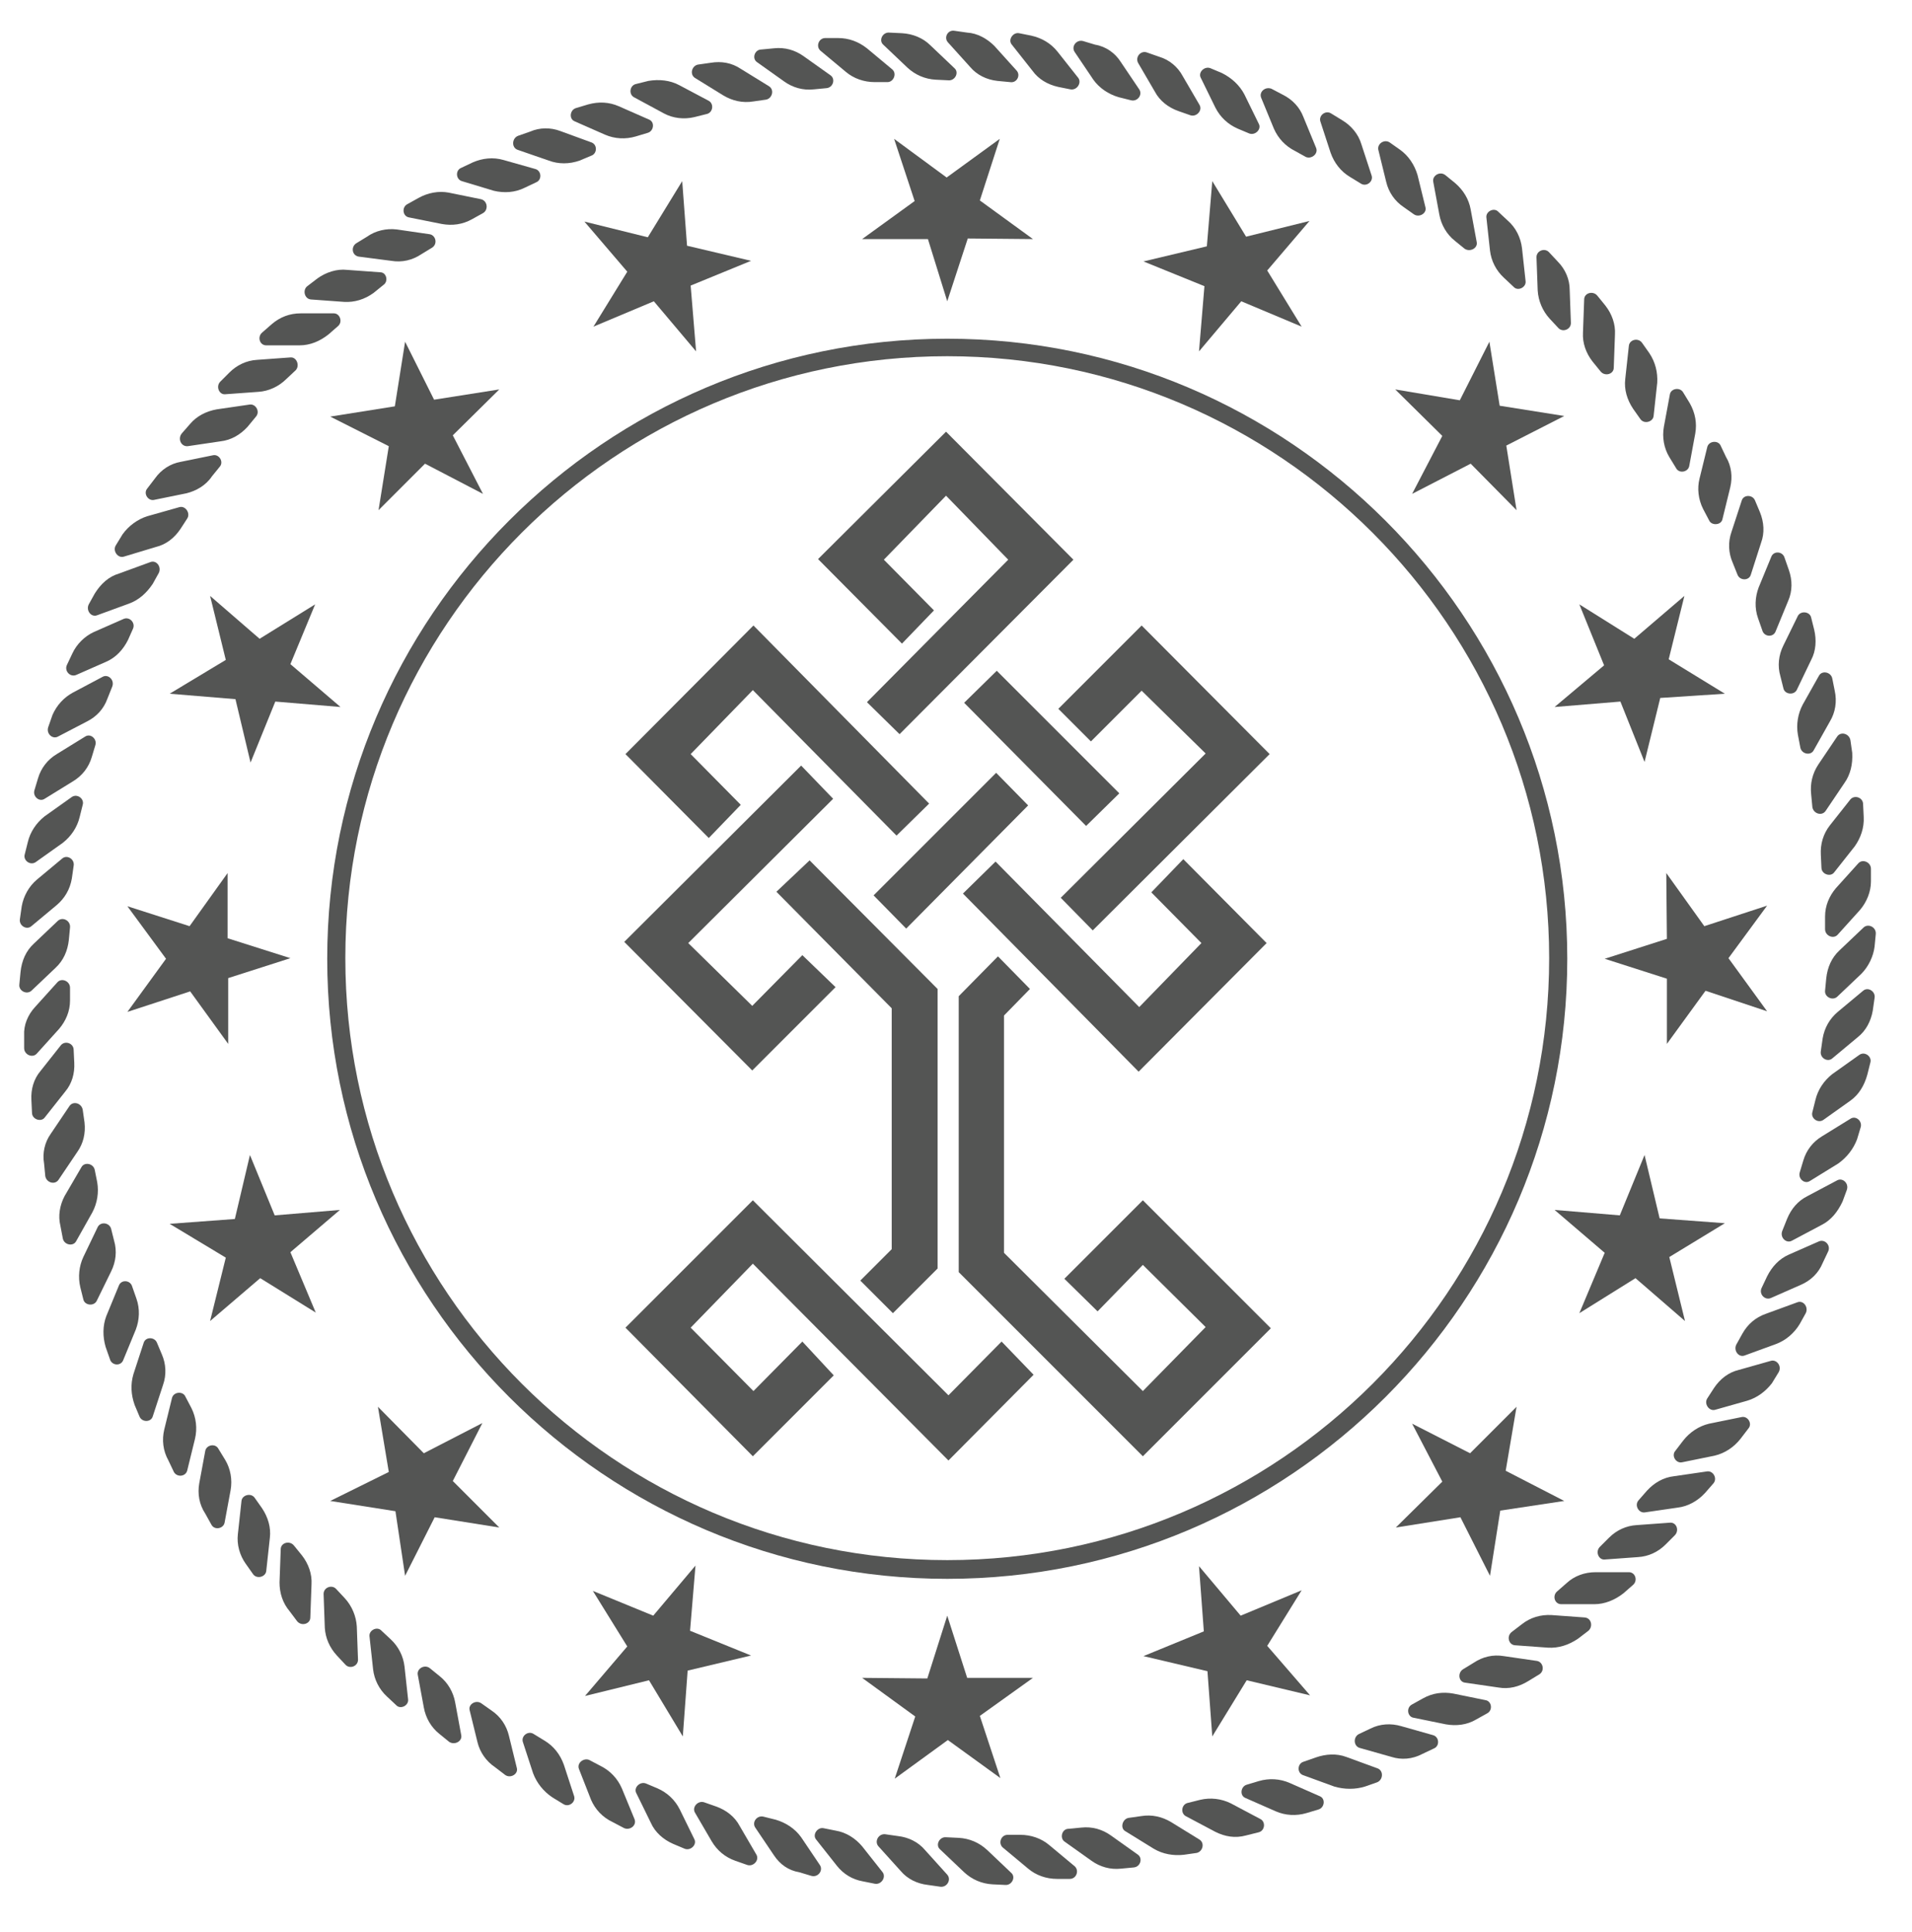 <?xml version="1.0" encoding="utf-8"?>
<!-- Generator: Adobe Illustrator 27.0.1, SVG Export Plug-In . SVG Version: 6.00 Build 0)  -->
<svg version="1.1" id="Layer_1" xmlns="http://www.w3.org/2000/svg" xmlns:xlink="http://www.w3.org/1999/xlink" x="0px" y="0px"
	 viewBox="0 0 31.67 32" style="enable-background:new 0 0 31.67 32;" xml:space="preserve">
<style type="text/css">
	.st0{fill:#545554;}
	.st1{fill-rule:evenodd;clip-rule:evenodd;fill:#545554;}
</style>
<g>
	<g>
		<g>
			<g>
				<g>
					<path class="st0" d="M26.41,26.57h-0.55c-0.11,0-0.15-0.14-0.07-0.21l0.16-0.14c0.13-0.12,0.3-0.18,0.48-0.18h0.55
						c0.11,0,0.15,0.14,0.07,0.21l-0.16,0.14C26.75,26.5,26.58,26.57,26.41,26.57"/>
					<path class="st0" d="M27.13,25.79l-0.55,0.04c-0.1,0.01-0.16-0.13-0.08-0.21l0.15-0.15c0.13-0.13,0.29-0.2,0.46-0.21l0.55-0.04
						c0.11-0.01,0.16,0.13,0.08,0.21l-0.15,0.15C27.46,25.71,27.3,25.78,27.13,25.79"/>
					<path class="st0" d="M27.79,24.97l-0.55,0.08c-0.1,0.01-0.17-0.12-0.1-0.2l0.14-0.16c0.12-0.13,0.27-0.22,0.45-0.24l0.55-0.08
						c0.1-0.01,0.17,0.12,0.1,0.2l-0.14,0.16C28.12,24.86,27.96,24.95,27.79,24.97"/>
					<path class="st0" d="M28.4,24.11l-0.54,0.11c-0.1,0.02-0.18-0.11-0.11-0.19l0.13-0.17c0.11-0.14,0.26-0.24,0.43-0.28l0.54-0.11
						c0.1-0.02,0.18,0.11,0.11,0.19l-0.13,0.17C28.72,23.97,28.57,24.07,28.4,24.11"/>
					<path class="st0" d="M28.94,23.2l-0.53,0.15c-0.1,0.03-0.19-0.1-0.13-0.19l0.11-0.17c0.1-0.15,0.24-0.26,0.41-0.3l0.53-0.15
						c0.1-0.03,0.19,0.09,0.13,0.19l-0.11,0.18C29.25,23.04,29.11,23.15,28.94,23.2"/>
					<path class="st0" d="M29.42,22.26l-0.52,0.19c-0.1,0.04-0.19-0.08-0.14-0.18l0.1-0.18c0.09-0.16,0.22-0.27,0.39-0.33l0.52-0.19
						c0.1-0.04,0.19,0.08,0.14,0.18l-0.1,0.18C29.72,22.08,29.58,22.2,29.42,22.26"/>
					<path class="st0" d="M29.83,21.28l-0.5,0.22c-0.1,0.04-0.2-0.07-0.15-0.17l0.09-0.19c0.08-0.16,0.2-0.29,0.36-0.36l0.5-0.22
						c0.1-0.04,0.2,0.07,0.15,0.17l-0.09,0.19C30.12,21.09,29.99,21.21,29.83,21.28"/>
					<path class="st0" d="M30.17,20.29l-0.49,0.26c-0.09,0.05-0.2-0.05-0.16-0.16l0.08-0.2c0.07-0.17,0.18-0.3,0.34-0.38l0.49-0.26
						c0.09-0.05,0.2,0.05,0.16,0.16l-0.07,0.19C30.44,20.07,30.33,20.21,30.17,20.29"/>
					<path class="st0" d="M30.45,19.27l-0.47,0.29c-0.09,0.06-0.2-0.04-0.17-0.14l0.06-0.2c0.05-0.17,0.16-0.31,0.31-0.4l0.47-0.29
						c0.09-0.06,0.2,0.04,0.17,0.14l-0.06,0.2C30.7,19.03,30.59,19.17,30.45,19.27"/>
					<path class="st0" d="M30.65,18.23l-0.45,0.32c-0.09,0.06-0.21-0.03-0.18-0.13l0.05-0.2c0.04-0.17,0.14-0.32,0.28-0.43
						l0.45-0.32c0.09-0.06,0.21,0.03,0.18,0.13l-0.05,0.2C30.88,17.98,30.79,18.13,30.65,18.23"/>
					<path class="st0" d="M30.77,17.18l-0.42,0.35c-0.08,0.07-0.21-0.01-0.19-0.12l0.03-0.21c0.03-0.18,0.12-0.33,0.25-0.44
						l0.42-0.35c0.08-0.07,0.21,0.01,0.19,0.12l-0.03,0.21C30.99,16.91,30.91,17.07,30.77,17.18"/>
					<path class="st0" d="M30.83,16.13l-0.4,0.38c-0.08,0.07-0.21,0-0.2-0.1l0.02-0.21c0.02-0.18,0.09-0.34,0.22-0.46l0.4-0.38
						c0.08-0.07,0.21,0,0.2,0.11l-0.02,0.21C31.03,15.84,30.95,16.01,30.83,16.13"/>
					<path class="st0" d="M30.81,15.07l-0.37,0.41c-0.07,0.08-0.21,0.02-0.21-0.09l0-0.21c0-0.18,0.07-0.34,0.18-0.47l0.37-0.41
						c0.07-0.08,0.21-0.02,0.21,0.09l0,0.21C30.99,14.77,30.92,14.94,30.81,15.07"/>
					<path class="st0" d="M30.72,14.02l-0.34,0.43c-0.06,0.08-0.21,0.03-0.21-0.08l-0.01-0.21c-0.01-0.18,0.04-0.35,0.15-0.49
						l0.34-0.43c0.07-0.08,0.21-0.03,0.21,0.08l0.01,0.21C30.88,13.71,30.82,13.88,30.72,14.02"/>
					<path class="st0" d="M30.55,12.97l-0.31,0.46c-0.06,0.09-0.2,0.05-0.22-0.06L30,13.16c-0.02-0.18,0.02-0.35,0.12-0.5l0.31-0.46
						c0.06-0.09,0.2-0.05,0.22,0.06l0.03,0.21C30.69,12.66,30.65,12.83,30.55,12.97"/>
					<path class="st0" d="M30.31,11.95l-0.27,0.48c-0.05,0.09-0.2,0.06-0.22-0.05l-0.04-0.21c-0.03-0.17,0-0.35,0.08-0.5l0.27-0.48
						c0.05-0.09,0.2-0.06,0.22,0.05l0.04,0.2C30.43,11.62,30.4,11.8,30.31,11.95"/>
					<path class="st0" d="M30,10.93l-0.24,0.5c-0.05,0.09-0.2,0.07-0.22-0.03l-0.05-0.2c-0.05-0.17-0.03-0.35,0.05-0.51l0.24-0.49
						c0.05-0.09,0.2-0.07,0.22,0.03l0.05,0.2C30.09,10.6,30.08,10.78,30,10.93"/>
					<path class="st0" d="M29.62,9.95l-0.21,0.51c-0.04,0.1-0.19,0.09-0.22-0.02l-0.07-0.2c-0.06-0.17-0.05-0.35,0.01-0.51
						l0.21-0.51c0.04-0.1,0.19-0.09,0.22,0.02l0.07,0.2C29.69,9.61,29.69,9.79,29.62,9.95"/>
					<path class="st0" d="M29.17,8.99L29,9.52c-0.03,0.1-0.18,0.1-0.22,0L28.7,9.32c-0.07-0.16-0.08-0.34-0.02-0.51l0.17-0.52
						c0.03-0.1,0.18-0.1,0.22,0l0.08,0.19C29.22,8.65,29.23,8.83,29.17,8.99"/>
					<path class="st0" d="M28.66,8.07L28.53,8.6c-0.02,0.1-0.18,0.11-0.22,0.02l-0.1-0.19c-0.08-0.16-0.1-0.34-0.06-0.5l0.13-0.53
						c0.03-0.1,0.18-0.11,0.22-0.02l0.09,0.19C28.68,7.72,28.7,7.9,28.66,8.07"/>
					<path class="st0" d="M28.08,7.18l-0.1,0.54c-0.02,0.1-0.17,0.13-0.22,0.03l-0.11-0.18c-0.09-0.15-0.12-0.33-0.09-0.5l0.1-0.54
						c0.02-0.1,0.17-0.12,0.22-0.03l0.11,0.18C28.08,6.84,28.11,7.01,28.08,7.18"/>
					<path class="st0" d="M27.45,6.34l-0.06,0.55c-0.01,0.1-0.16,0.14-0.22,0.05l-0.12-0.17c-0.1-0.15-0.15-0.32-0.13-0.49
						l0.06-0.55c0.01-0.11,0.16-0.14,0.22-0.05l0.12,0.17C27.42,6,27.46,6.17,27.45,6.34"/>
					<path class="st0" d="M26.75,5.54l-0.02,0.55c0,0.11-0.15,0.15-0.22,0.06l-0.13-0.16c-0.11-0.14-0.17-0.31-0.16-0.48l0.02-0.55
						c0-0.11,0.15-0.15,0.22-0.06l0.13,0.16C26.7,5.2,26.76,5.37,26.75,5.54"/>
					<path class="st0" d="M26,4.8l0.02,0.55c0,0.11-0.14,0.16-0.21,0.08l-0.14-0.15c-0.12-0.13-0.19-0.3-0.2-0.47l-0.02-0.55
						c0-0.11,0.14-0.16,0.21-0.08l0.14,0.15C25.93,4.46,26,4.63,26,4.8"/>
					<path class="st0" d="M25.21,4.11l0.06,0.55c0.01,0.1-0.13,0.17-0.2,0.09L24.91,4.6c-0.13-0.12-0.21-0.28-0.23-0.45L24.62,3.6
						c-0.01-0.1,0.13-0.17,0.2-0.09l0.15,0.14C25.11,3.77,25.19,3.94,25.21,4.11"/>
					<path class="st0" d="M24.36,3.47l0.1,0.54c0.02,0.1-0.11,0.17-0.2,0.11L24.1,3.99c-0.14-0.11-0.23-0.27-0.26-0.44l-0.1-0.54
						c-0.02-0.1,0.11-0.18,0.2-0.11l0.16,0.13C24.24,3.15,24.33,3.3,24.36,3.47"/>
					<path class="st0" d="M23.48,2.9l0.13,0.53c0.03,0.1-0.1,0.18-0.19,0.12l-0.17-0.12C23.1,3.33,23,3.18,22.96,3.01l-0.13-0.53
						c-0.02-0.1,0.1-0.18,0.19-0.12l0.17,0.12C23.33,2.58,23.43,2.73,23.48,2.9"/>
					<path class="st0" d="M22.55,2.39l0.17,0.52c0.03,0.1-0.09,0.19-0.18,0.13l-0.18-0.11c-0.15-0.09-0.26-0.23-0.32-0.4l-0.17-0.52
						c-0.03-0.1,0.09-0.19,0.18-0.13l0.18,0.11C22.38,2.08,22.5,2.22,22.55,2.39"/>
					<path class="st0" d="M21.59,1.94l0.21,0.51c0.04,0.1-0.08,0.19-0.17,0.15l-0.18-0.1c-0.16-0.08-0.28-0.21-0.35-0.37l-0.21-0.51
						c-0.04-0.1,0.07-0.19,0.17-0.15l0.19,0.1C21.41,1.65,21.53,1.78,21.59,1.94"/>
					<path class="st0" d="M20.61,1.56l0.24,0.49c0.05,0.09-0.06,0.2-0.16,0.16l-0.19-0.08c-0.16-0.07-0.29-0.19-0.37-0.35
						l-0.24-0.49c-0.05-0.09,0.06-0.2,0.16-0.16l0.19,0.08C20.4,1.29,20.53,1.41,20.61,1.56"/>
					<path class="st0" d="M19.59,1.26l0.28,0.48c0.05,0.09-0.05,0.2-0.15,0.17l-0.2-0.07c-0.17-0.06-0.31-0.17-0.39-0.32l-0.28-0.48
						C18.8,0.94,18.9,0.83,19,0.87l0.2,0.07C19.37,0.99,19.51,1.11,19.59,1.26"/>
					<path class="st0" d="M18.56,1.02l0.31,0.46c0.06,0.09-0.03,0.21-0.14,0.18l-0.2-0.05c-0.17-0.05-0.32-0.15-0.42-0.29
						l-0.31-0.46c-0.06-0.09,0.03-0.21,0.14-0.18l0.2,0.06C18.32,0.77,18.47,0.88,18.56,1.02"/>
					<path class="st0" d="M17.52,0.86l0.34,0.43c0.06,0.08-0.02,0.21-0.13,0.19l-0.2-0.04C17.35,1.4,17.2,1.31,17.1,1.17l-0.34-0.43
						c-0.07-0.08,0.02-0.21,0.12-0.19l0.2,0.04C17.26,0.63,17.41,0.72,17.52,0.86"/>
					<path class="st0" d="M16.47,0.76l0.37,0.41c0.07,0.08,0,0.21-0.11,0.19l-0.21-0.02c-0.18-0.02-0.34-0.1-0.45-0.23L15.7,0.7
						c-0.07-0.08,0-0.21,0.11-0.19l0.21,0.03C16.19,0.55,16.35,0.64,16.47,0.76"/>
					<path class="st0" d="M15.41,0.75l0.4,0.38c0.08,0.07,0.01,0.21-0.1,0.2L15.5,1.32c-0.18-0.01-0.34-0.08-0.47-0.2l-0.4-0.38
						c-0.08-0.07-0.01-0.21,0.1-0.2l0.21,0.01C15.12,0.56,15.29,0.63,15.41,0.75"/>
					<path class="st0" d="M14.36,0.8l0.42,0.35c0.08,0.07,0.02,0.21-0.08,0.21l-0.21,0c-0.18,0-0.35-0.06-0.48-0.17l-0.42-0.35
						c-0.08-0.07-0.03-0.21,0.08-0.21l0.21,0C14.06,0.63,14.22,0.69,14.36,0.8"/>
					<path class="st0" d="M13.31,0.93l0.45,0.32c0.08,0.06,0.04,0.2-0.07,0.21l-0.21,0.02c-0.18,0.02-0.35-0.03-0.49-0.13
						l-0.45-0.32c-0.09-0.06-0.04-0.21,0.07-0.21l0.21-0.02C13,0.78,13.17,0.83,13.31,0.93"/>
					<path class="st0" d="M12.27,1.14l0.47,0.29c0.09,0.06,0.05,0.2-0.05,0.22l-0.21,0.03c-0.18,0.03-0.35-0.01-0.5-0.1l-0.47-0.29
						c-0.09-0.06-0.05-0.2,0.05-0.22l0.21-0.03C11.95,1.01,12.12,1.04,12.27,1.14"/>
					<path class="st0" d="M11.25,1.41l0.49,0.26c0.09,0.05,0.07,0.2-0.04,0.22l-0.2,0.05c-0.17,0.04-0.35,0.02-0.5-0.06L10.5,1.61
						c-0.09-0.05-0.07-0.2,0.04-0.22l0.2-0.05C10.92,1.31,11.1,1.33,11.25,1.41"/>
					<path class="st0" d="M10.25,1.76l0.5,0.22c0.1,0.04,0.08,0.19-0.02,0.22l-0.2,0.06c-0.17,0.05-0.35,0.04-0.51-0.03l-0.5-0.22
						c-0.1-0.04-0.08-0.19,0.02-0.22l0.2-0.06C9.92,1.68,10.09,1.69,10.25,1.76"/>
					<path class="st0" d="M9.28,2.17L9.8,2.36c0.1,0.04,0.09,0.19-0.01,0.22L9.6,2.66C9.43,2.72,9.25,2.72,9.09,2.66L8.57,2.48
						c-0.1-0.04-0.09-0.19,0.01-0.23l0.2-0.07C8.94,2.11,9.12,2.11,9.28,2.17"/>
					<path class="st0" d="M8.34,2.65L8.87,2.8c0.1,0.03,0.11,0.18,0.01,0.22L8.69,3.11C8.53,3.19,8.35,3.2,8.18,3.16L7.65,3
						c-0.1-0.03-0.11-0.18-0.01-0.22l0.19-0.09C7.99,2.62,8.17,2.6,8.34,2.65"/>
					<path class="st0" d="M7.43,3.19l0.54,0.11C8.08,3.33,8.09,3.48,8,3.53l-0.18,0.1c-0.16,0.09-0.33,0.11-0.5,0.08L6.77,3.6
						c-0.1-0.02-0.12-0.17-0.02-0.22l0.18-0.1C7.09,3.19,7.27,3.16,7.43,3.19"/>
					<path class="st0" d="M6.57,3.8l0.55,0.08c0.1,0.02,0.13,0.16,0.04,0.22L6.98,4.21c-0.15,0.1-0.32,0.14-0.5,0.11L5.94,4.25
						C5.83,4.23,5.81,4.09,5.9,4.03l0.18-0.11C6.22,3.82,6.4,3.78,6.57,3.8"/>
					<path class="st0" d="M5.75,4.47L6.3,4.51C6.4,4.51,6.44,4.66,6.35,4.72L6.19,4.85C6.04,4.96,5.87,5.01,5.7,5L5.15,4.96
						C5.04,4.95,5.01,4.8,5.09,4.74l0.17-0.13C5.4,4.51,5.58,4.45,5.75,4.47"/>
					<path class="st0" d="M4.98,5.19h0.55c0.1,0,0.15,0.14,0.07,0.21L5.44,5.54C5.3,5.65,5.14,5.72,4.96,5.72H4.41
						c-0.11,0-0.15-0.14-0.07-0.21L4.5,5.37C4.64,5.25,4.8,5.19,4.98,5.19"/>
					<path class="st0" d="M4.26,5.96l0.55-0.04c0.1-0.01,0.16,0.13,0.09,0.21L4.74,6.28C4.62,6.4,4.45,6.48,4.28,6.49L3.73,6.53
						C3.63,6.54,3.57,6.4,3.65,6.32L3.8,6.17C3.92,6.05,4.08,5.97,4.26,5.96"/>
					<path class="st0" d="M3.59,6.78l0.55-0.08c0.1-0.01,0.17,0.12,0.1,0.2L4.1,7.07C3.98,7.2,3.83,7.29,3.65,7.31L3.11,7.39
						C3,7.4,2.94,7.27,3.01,7.18l0.14-0.16C3.26,6.89,3.42,6.81,3.59,6.78"/>
					<path class="st0" d="M2.99,7.65l0.54-0.11c0.1-0.02,0.18,0.11,0.11,0.19L3.51,7.89C3.41,8.04,3.25,8.13,3.09,8.17L2.55,8.28
						c-0.1,0.02-0.18-0.11-0.11-0.19l0.13-0.17C2.67,7.78,2.82,7.68,2.99,7.65"/>
					<path class="st0" d="M2.44,8.55L2.97,8.4c0.1-0.03,0.19,0.1,0.13,0.19L2.99,8.76c-0.1,0.15-0.24,0.26-0.41,0.3L2.05,9.22
						c-0.1,0.03-0.19-0.1-0.13-0.19l0.11-0.18C2.13,8.71,2.28,8.6,2.44,8.55"/>
					<path class="st0" d="M1.97,9.5l0.52-0.19c0.1-0.04,0.19,0.08,0.14,0.18l-0.1,0.18C2.43,9.82,2.3,9.94,2.13,10l-0.52,0.19
						c-0.1,0.04-0.19-0.08-0.14-0.18l0.1-0.18C1.67,9.67,1.8,9.55,1.97,9.5"/>
					<path class="st0" d="M1.55,10.47l0.5-0.22c0.1-0.04,0.2,0.07,0.15,0.17L2.12,10.6c-0.08,0.16-0.2,0.29-0.36,0.36l-0.5,0.22
						c-0.1,0.04-0.2-0.07-0.15-0.17l0.09-0.19C1.27,10.67,1.4,10.54,1.55,10.47"/>
					<path class="st0" d="M1.21,11.47l0.49-0.26c0.09-0.05,0.2,0.05,0.16,0.16l-0.08,0.2c-0.06,0.17-0.18,0.3-0.34,0.38L0.96,12.2
						c-0.09,0.05-0.2-0.05-0.16-0.16l0.07-0.2C0.94,11.68,1.06,11.55,1.21,11.47"/>
					<path class="st0" d="M0.94,12.49l0.47-0.29c0.09-0.06,0.2,0.04,0.17,0.14l-0.06,0.2c-0.05,0.17-0.16,0.31-0.31,0.4l-0.47,0.29
						c-0.09,0.06-0.2-0.04-0.17-0.14l0.06-0.2C0.68,12.72,0.79,12.58,0.94,12.49"/>
					<path class="st0" d="M0.74,13.52l0.45-0.32c0.09-0.06,0.21,0.03,0.18,0.13l-0.05,0.2c-0.04,0.17-0.14,0.32-0.28,0.43
						l-0.45,0.32c-0.09,0.06-0.21-0.03-0.18-0.13l0.05-0.2C0.5,13.78,0.6,13.63,0.74,13.52"/>
					<path class="st0" d="M0.61,14.57l0.42-0.35c0.08-0.07,0.21,0.01,0.19,0.12l-0.03,0.21c-0.03,0.18-0.12,0.33-0.25,0.44
						l-0.42,0.35c-0.08,0.07-0.21-0.01-0.19-0.12l0.03-0.21C0.39,14.84,0.48,14.68,0.61,14.57"/>
					<path class="st0" d="M0.56,15.63l0.4-0.38c0.08-0.07,0.21,0,0.2,0.11l-0.02,0.21c-0.02,0.18-0.09,0.34-0.22,0.46l-0.4,0.38
						c-0.08,0.07-0.21,0-0.2-0.1l0.02-0.21C0.36,15.91,0.43,15.75,0.56,15.63"/>
					<path class="st0" d="M0.58,16.68l0.37-0.41c0.07-0.08,0.21-0.02,0.21,0.09l0,0.21c0,0.18-0.07,0.34-0.18,0.47l-0.37,0.41
						c-0.07,0.08-0.21,0.02-0.21-0.09l0-0.21C0.39,16.98,0.46,16.81,0.58,16.68"/>
					<path class="st0" d="M0.67,17.74l0.34-0.43c0.07-0.08,0.21-0.03,0.21,0.08l0.01,0.21c0.01,0.18-0.04,0.35-0.15,0.48l-0.34,0.43
						c-0.06,0.08-0.21,0.03-0.21-0.08l-0.01-0.21C0.51,18.04,0.56,17.87,0.67,17.74"/>
					<path class="st0" d="M0.84,18.78l0.31-0.46c0.06-0.09,0.2-0.05,0.22,0.06l0.03,0.21c0.02,0.18-0.02,0.35-0.12,0.49l-0.31,0.46
						c-0.06,0.09-0.2,0.05-0.22-0.06l-0.02-0.21C0.7,19.1,0.74,18.92,0.84,18.78"/>
					<path class="st0" d="M1.07,19.81l0.28-0.48c0.05-0.09,0.2-0.06,0.22,0.05l0.04,0.2c0.03,0.17,0,0.35-0.08,0.5l-0.27,0.48
						c-0.05,0.09-0.2,0.06-0.22-0.05l-0.04-0.21C0.96,20.14,0.99,19.96,1.07,19.81"/>
					<path class="st0" d="M1.38,20.82l0.24-0.5c0.05-0.09,0.19-0.07,0.22,0.03l0.05,0.2c0.05,0.17,0.03,0.35-0.05,0.51l-0.24,0.49
						c-0.05,0.09-0.2,0.07-0.22-0.03l-0.05-0.2C1.29,21.15,1.31,20.97,1.38,20.82"/>
					<path class="st0" d="M1.76,21.8l0.21-0.51c0.04-0.1,0.19-0.09,0.22,0.02l0.07,0.2c0.06,0.17,0.05,0.35-0.01,0.51l-0.21,0.51
						c-0.04,0.1-0.19,0.09-0.22-0.02l-0.07-0.2C1.7,22.14,1.7,21.96,1.76,21.8"/>
					<path class="st0" d="M2.21,22.76l0.17-0.52c0.03-0.1,0.18-0.1,0.22,0l0.08,0.19c0.07,0.16,0.08,0.34,0.02,0.51l-0.17,0.52
						c-0.03,0.1-0.18,0.1-0.22,0l-0.08-0.19C2.17,23.1,2.16,22.93,2.21,22.76"/>
					<path class="st0" d="M2.72,23.68l0.13-0.53c0.03-0.1,0.18-0.11,0.22-0.02l0.1,0.19c0.08,0.16,0.1,0.34,0.06,0.51L3.1,24.36
						c-0.03,0.1-0.17,0.11-0.22,0.02l-0.09-0.19C2.7,24.03,2.68,23.85,2.72,23.68"/>
					<path class="st0" d="M3.3,24.57l0.1-0.54c0.02-0.1,0.17-0.13,0.22-0.03l0.11,0.18c0.09,0.15,0.12,0.33,0.09,0.5l-0.1,0.54
						c-0.02,0.1-0.17,0.13-0.22,0.03L3.4,25.07C3.3,24.92,3.27,24.74,3.3,24.57"/>
					<path class="st0" d="M3.94,25.41L4,24.86c0.01-0.1,0.16-0.14,0.22-0.05l0.12,0.17c0.1,0.15,0.15,0.32,0.13,0.49l-0.06,0.55
						c-0.01,0.1-0.16,0.14-0.22,0.05L4.07,25.9C3.97,25.76,3.92,25.58,3.94,25.41"/>
					<path class="st0" d="M4.63,26.21l0.02-0.55c0-0.11,0.15-0.15,0.22-0.06L5,25.76c0.11,0.14,0.17,0.31,0.16,0.48l-0.02,0.55
						c0,0.11-0.15,0.15-0.22,0.06L4.8,26.69C4.68,26.55,4.63,26.38,4.63,26.21"/>
					<path class="st0" d="M5.38,26.96L5.36,26.4c0-0.11,0.14-0.16,0.21-0.08l0.14,0.15c0.12,0.13,0.19,0.3,0.2,0.47l0.02,0.55
						c0,0.11-0.14,0.16-0.21,0.08l-0.14-0.15C5.46,27.29,5.39,27.13,5.38,26.96"/>
					<path class="st0" d="M6.18,27.65L6.12,27.1c-0.01-0.1,0.13-0.17,0.2-0.09l0.15,0.14c0.13,0.12,0.21,0.28,0.23,0.45l0.06,0.55
						c0.01,0.1-0.13,0.17-0.2,0.09L6.41,28.1C6.28,27.98,6.2,27.82,6.18,27.65"/>
					<path class="st0" d="M7.02,28.28l-0.1-0.54c-0.02-0.1,0.11-0.18,0.2-0.11l0.16,0.13c0.14,0.11,0.23,0.27,0.26,0.44l0.1,0.54
						c0.02,0.1-0.11,0.17-0.2,0.11l-0.16-0.13C7.14,28.61,7.05,28.45,7.02,28.28"/>
					<path class="st0" d="M7.91,28.86l-0.13-0.53c-0.03-0.1,0.1-0.18,0.19-0.12l0.17,0.12c0.15,0.1,0.25,0.25,0.29,0.42l0.13,0.53
						c0.03,0.1-0.1,0.18-0.19,0.12L8.2,29.27C8.05,29.17,7.95,29.02,7.91,28.86"/>
					<path class="st0" d="M8.83,29.37l-0.17-0.52c-0.03-0.1,0.09-0.19,0.18-0.13l0.18,0.11c0.15,0.09,0.26,0.23,0.32,0.4l0.17,0.52
						c0.03,0.1-0.09,0.19-0.18,0.13l-0.18-0.11C9,29.67,8.89,29.53,8.83,29.37"/>
					<path class="st0" d="M9.79,29.81L9.59,29.3c-0.04-0.1,0.08-0.19,0.17-0.15l0.19,0.1c0.16,0.08,0.28,0.21,0.35,0.37l0.21,0.51
						c0.04,0.1-0.07,0.19-0.17,0.15l-0.19-0.1C9.98,30.1,9.86,29.97,9.79,29.81"/>
					<path class="st0" d="M10.78,30.19l-0.24-0.49c-0.05-0.09,0.06-0.2,0.16-0.16l0.19,0.08c0.16,0.07,0.29,0.19,0.37,0.35
						l0.24,0.49c0.05,0.09-0.06,0.2-0.16,0.16l-0.19-0.08C10.99,30.47,10.85,30.35,10.78,30.19"/>
					<path class="st0" d="M11.79,30.5l-0.28-0.48c-0.05-0.09,0.05-0.2,0.15-0.17l0.2,0.07c0.17,0.06,0.31,0.17,0.39,0.32l0.28,0.48
						c0.05,0.09-0.05,0.2-0.15,0.17l-0.2-0.07C12.01,30.76,11.88,30.65,11.79,30.5"/>
					<path class="st0" d="M12.82,30.73l-0.31-0.46c-0.06-0.09,0.03-0.21,0.14-0.18l0.2,0.05c0.17,0.05,0.32,0.15,0.42,0.29
						l0.31,0.46c0.06,0.09-0.03,0.21-0.14,0.18l-0.2-0.06C13.06,30.98,12.92,30.88,12.82,30.73"/>
					<path class="st0" d="M13.86,30.9l-0.34-0.43c-0.07-0.08,0.02-0.21,0.12-0.19l0.2,0.04c0.18,0.03,0.33,0.13,0.44,0.26l0.34,0.43
						c0.06,0.08-0.02,0.21-0.13,0.19l-0.2-0.04C14.12,31.13,13.97,31.04,13.86,30.9"/>
					<path class="st0" d="M14.92,30.99l-0.37-0.41c-0.07-0.08,0-0.21,0.11-0.2l0.21,0.03c0.18,0.02,0.34,0.1,0.45,0.23l0.37,0.41
						c0.07,0.08,0,0.21-0.11,0.2l-0.21-0.03C15.19,31.2,15.03,31.12,14.92,30.99"/>
					<path class="st0" d="M15.97,31.01l-0.4-0.38c-0.08-0.07-0.01-0.21,0.1-0.2l0.21,0.01c0.18,0.01,0.34,0.08,0.47,0.2l0.4,0.38
						c0.08,0.07,0.01,0.21-0.1,0.2l-0.21-0.01C16.26,31.2,16.1,31.13,15.97,31.01"/>
					<path class="st0" d="M17.03,30.95l-0.42-0.35c-0.08-0.07-0.03-0.21,0.08-0.21l0.21,0c0.18,0,0.35,0.06,0.48,0.17l0.42,0.35
						c0.08,0.07,0.03,0.21-0.08,0.21l-0.21,0C17.33,31.12,17.16,31.06,17.03,30.95"/>
					<path class="st0" d="M18.08,30.82l-0.45-0.32c-0.08-0.06-0.04-0.21,0.07-0.21l0.21-0.02c0.18-0.02,0.35,0.03,0.49,0.13
						l0.45,0.32c0.08,0.06,0.04,0.2-0.07,0.21l-0.21,0.02C18.39,30.97,18.22,30.92,18.08,30.82"/>
					<path class="st0" d="M19.11,30.62l-0.47-0.29c-0.09-0.05-0.05-0.2,0.05-0.22l0.21-0.03c0.18-0.03,0.35,0.01,0.5,0.1l0.47,0.29
						c0.09,0.06,0.05,0.2-0.05,0.22l-0.21,0.03C19.44,30.74,19.26,30.71,19.11,30.62"/>
					<path class="st0" d="M20.13,30.34l-0.49-0.26c-0.09-0.05-0.07-0.2,0.04-0.22l0.2-0.05c0.17-0.04,0.35-0.02,0.51,0.06l0.49,0.26
						c0.09,0.05,0.07,0.2-0.04,0.22l-0.2,0.05C20.46,30.45,20.29,30.42,20.13,30.34"/>
					<path class="st0" d="M21.13,30l-0.5-0.22c-0.1-0.04-0.08-0.19,0.02-0.22l0.2-0.06c0.17-0.05,0.35-0.04,0.51,0.03l0.5,0.22
						c0.1,0.04,0.08,0.19-0.02,0.22l-0.2,0.06C21.47,30.08,21.29,30.07,21.13,30"/>
					<path class="st0" d="M22.1,29.59l-0.52-0.19c-0.1-0.04-0.09-0.19,0.01-0.22l0.2-0.07c0.17-0.06,0.35-0.07,0.51-0.01l0.52,0.19
						c0.1,0.04,0.09,0.19-0.01,0.23l-0.2,0.07C22.45,29.64,22.27,29.64,22.1,29.59"/>
					<path class="st0" d="M23.05,29.1l-0.53-0.15c-0.1-0.03-0.11-0.18-0.01-0.23l0.19-0.09c0.16-0.08,0.34-0.09,0.51-0.04l0.53,0.15
						c0.1,0.03,0.11,0.18,0.01,0.22l-0.19,0.09C23.39,29.14,23.21,29.15,23.05,29.1"/>
					<path class="st0" d="M23.95,28.56l-0.54-0.11c-0.1-0.02-0.12-0.17-0.02-0.22l0.18-0.1c0.16-0.09,0.33-0.11,0.5-0.08l0.54,0.11
						c0.1,0.02,0.12,0.17,0.02,0.22l-0.18,0.1C24.3,28.57,24.12,28.59,23.95,28.56"/>
					<path class="st0" d="M24.82,27.95l-0.55-0.08c-0.11-0.01-0.13-0.16-0.04-0.22l0.18-0.11c0.15-0.1,0.32-0.14,0.5-0.11l0.55,0.08
						c0.1,0.02,0.13,0.16,0.04,0.22l-0.18,0.11C25.16,27.94,24.99,27.98,24.82,27.95"/>
					<path class="st0" d="M25.64,27.29l-0.55-0.04c-0.1-0.01-0.14-0.15-0.05-0.22l0.17-0.13c0.14-0.11,0.31-0.16,0.49-0.15
						l0.55,0.04c0.11,0.01,0.14,0.15,0.06,0.22l-0.17,0.13C25.98,27.25,25.81,27.3,25.64,27.29"/>
				</g>
			</g>
			<polygon class="st1" points="14.28,3.96 15.15,3.33 14.81,2.3 15.68,2.94 16.56,2.3 16.23,3.32 17.11,3.96 16.03,3.95 
				15.69,4.99 15.37,3.96 			"/>
			<polygon class="st1" points="9.83,5.41 10.39,4.5 9.68,3.67 10.73,3.93 11.3,3 11.38,4.07 12.44,4.32 11.44,4.73 11.53,5.82 
				10.83,4.99 			"/>
			<polygon class="st1" points="6.27,8.45 6.44,7.39 5.47,6.9 6.54,6.73 6.71,5.66 7.19,6.62 8.27,6.45 7.5,7.21 8,8.18 7.04,7.68 
							"/>
			<polygon class="st1" points="4.15,12.63 3.9,11.58 2.81,11.49 3.74,10.93 3.48,9.87 4.3,10.58 5.22,10.01 4.81,11 5.64,11.71 
				4.56,11.62 			"/>
			<polygon class="st1" points="3.78,17.29 3.15,16.42 2.11,16.76 2.75,15.88 2.11,15.01 3.14,15.34 3.77,14.46 3.77,15.54 
				4.81,15.87 3.78,16.2 			"/>
			<polygon class="st1" points="5.23,21.74 4.31,21.17 3.48,21.88 3.74,20.83 2.81,20.27 3.89,20.19 4.14,19.13 4.55,20.13 
				5.63,20.04 4.81,20.74 			"/>
			<polygon class="st1" points="8.27,25.3 7.2,25.13 6.71,26.1 6.55,25.03 5.47,24.86 6.44,24.38 6.26,23.3 7.02,24.07 7.99,23.57 
				7.5,24.53 			"/>
			<polygon class="st1" points="12.44,27.42 11.39,27.67 11.31,28.76 10.75,27.83 9.69,28.09 10.39,27.27 9.82,26.35 10.82,26.76 
				11.52,25.93 11.43,27.01 			"/>
			<polygon class="st1" points="17.11,27.79 16.23,28.42 16.57,29.45 15.7,28.82 14.82,29.46 15.16,28.43 14.28,27.79 15.36,27.8 
				15.69,26.76 16.02,27.79 			"/>
			<polygon class="st1" points="21.56,26.34 20.99,27.26 21.7,28.08 20.65,27.83 20.08,28.76 20,27.68 18.94,27.43 19.94,27.02 
				19.86,25.94 20.55,26.76 			"/>
			<polygon class="st1" points="25.12,23.3 24.94,24.36 25.91,24.86 24.85,25.02 24.68,26.1 24.19,25.13 23.12,25.3 23.89,24.54 
				23.39,23.58 24.35,24.07 			"/>
			<polygon class="st1" points="27.24,19.13 27.49,20.18 28.57,20.26 27.65,20.82 27.91,21.88 27.09,21.17 26.16,21.75 26.58,20.75 
				25.75,20.04 26.83,20.13 			"/>
			<polygon class="st1" points="27.6,14.46 28.23,15.34 29.27,15 28.63,15.87 29.27,16.75 28.25,16.41 27.61,17.29 27.61,16.21 
				26.58,15.88 27.61,15.55 			"/>
			<polygon class="st1" points="26.16,10.01 27.07,10.58 27.9,9.87 27.64,10.92 28.57,11.49 27.5,11.56 27.24,12.62 26.84,11.62 
				25.75,11.71 26.57,11.02 			"/>
			<polygon class="st1" points="23.11,6.45 24.18,6.63 24.67,5.66 24.84,6.72 25.91,6.89 24.95,7.38 25.12,8.45 24.36,7.68 
				23.39,8.18 23.89,7.22 			"/>
			<polygon class="st1" points="18.94,4.33 19.99,4.08 20.08,3 20.64,3.92 21.69,3.66 20.99,4.48 21.56,5.41 20.56,4.99 19.86,5.82 
				19.95,4.74 			"/>
		</g>
		<path class="st0" d="M15.69,26.15c-5.66,0-10.27-4.61-10.27-10.27c0-5.66,4.61-10.27,10.27-10.27s10.27,4.61,10.27,10.27
			C25.96,21.54,21.36,26.15,15.69,26.15 M15.69,5.9c-5.5,0-9.97,4.47-9.97,9.97c0,5.5,4.47,9.97,9.97,9.97
			c5.5,0,9.97-4.47,9.97-9.97C25.66,10.38,21.19,5.9,15.69,5.9"/>
		<g>
			<g>
				<polygon class="st1" points="13.55,9.26 15.67,7.15 17.78,9.27 14.9,12.16 14.36,11.63 16.7,9.27 15.67,8.21 14.64,9.27 
					15.47,10.11 14.94,10.66 13.55,9.26 				"/>
				<polygon class="st1" points="10.36,12.49 12.48,10.36 15.39,13.31 14.85,13.84 12.47,11.43 11.44,12.49 12.27,13.33 
					11.74,13.88 10.36,12.49 				"/>
				<polygon class="st1" points="18.91,10.36 21.03,12.49 18.1,15.41 17.57,14.87 19.97,12.48 18.91,11.44 18.07,12.28 17.53,11.74 
					18.91,10.36 				"/>
				<polygon class="st1" points="12.46,17.73 10.34,15.6 13.27,12.68 13.8,13.23 11.4,15.62 12.46,16.66 13.29,15.82 13.84,16.35 
					12.46,17.73 				"/>
				<polygon class="st1" points="20.98,15.62 18.86,17.75 15.95,14.8 16.49,14.27 18.87,16.68 19.9,15.62 19.07,14.78 19.6,14.23 
					20.98,15.62 				"/>
				<polygon class="st1" points="14.47,14.83 16.5,12.8 17.03,13.34 15.01,15.38 14.47,14.83 				"/>
				<polygon class="st1" points="17.99,13.68 15.97,11.64 16.51,11.11 18.54,13.14 17.99,13.68 				"/>
				<polygon class="st1" points="12.86,14.77 13.41,14.25 15.53,16.38 15.53,21.01 14.79,21.75 14.25,21.21 14.77,20.69 14.77,16.7 
					12.86,14.77 				"/>
				<polygon class="st1" points="16.53,15.84 17.06,16.38 16.63,16.82 16.63,20.75 18.93,23.04 19.97,21.98 18.93,20.95 
					18.18,21.72 17.63,21.18 18.93,19.88 21.05,22 18.93,24.12 15.88,21.07 15.88,16.5 16.53,15.84 				"/>
				<polygon class="st1" points="10.36,21.99 12.47,19.88 15.71,23.11 16.59,22.22 17.12,22.77 15.71,24.19 12.47,20.93 
					11.44,21.99 12.48,23.04 13.29,22.22 13.81,22.78 12.47,24.12 10.36,21.99 				"/>
			</g>
		</g>
	</g>
</g>
</svg>
